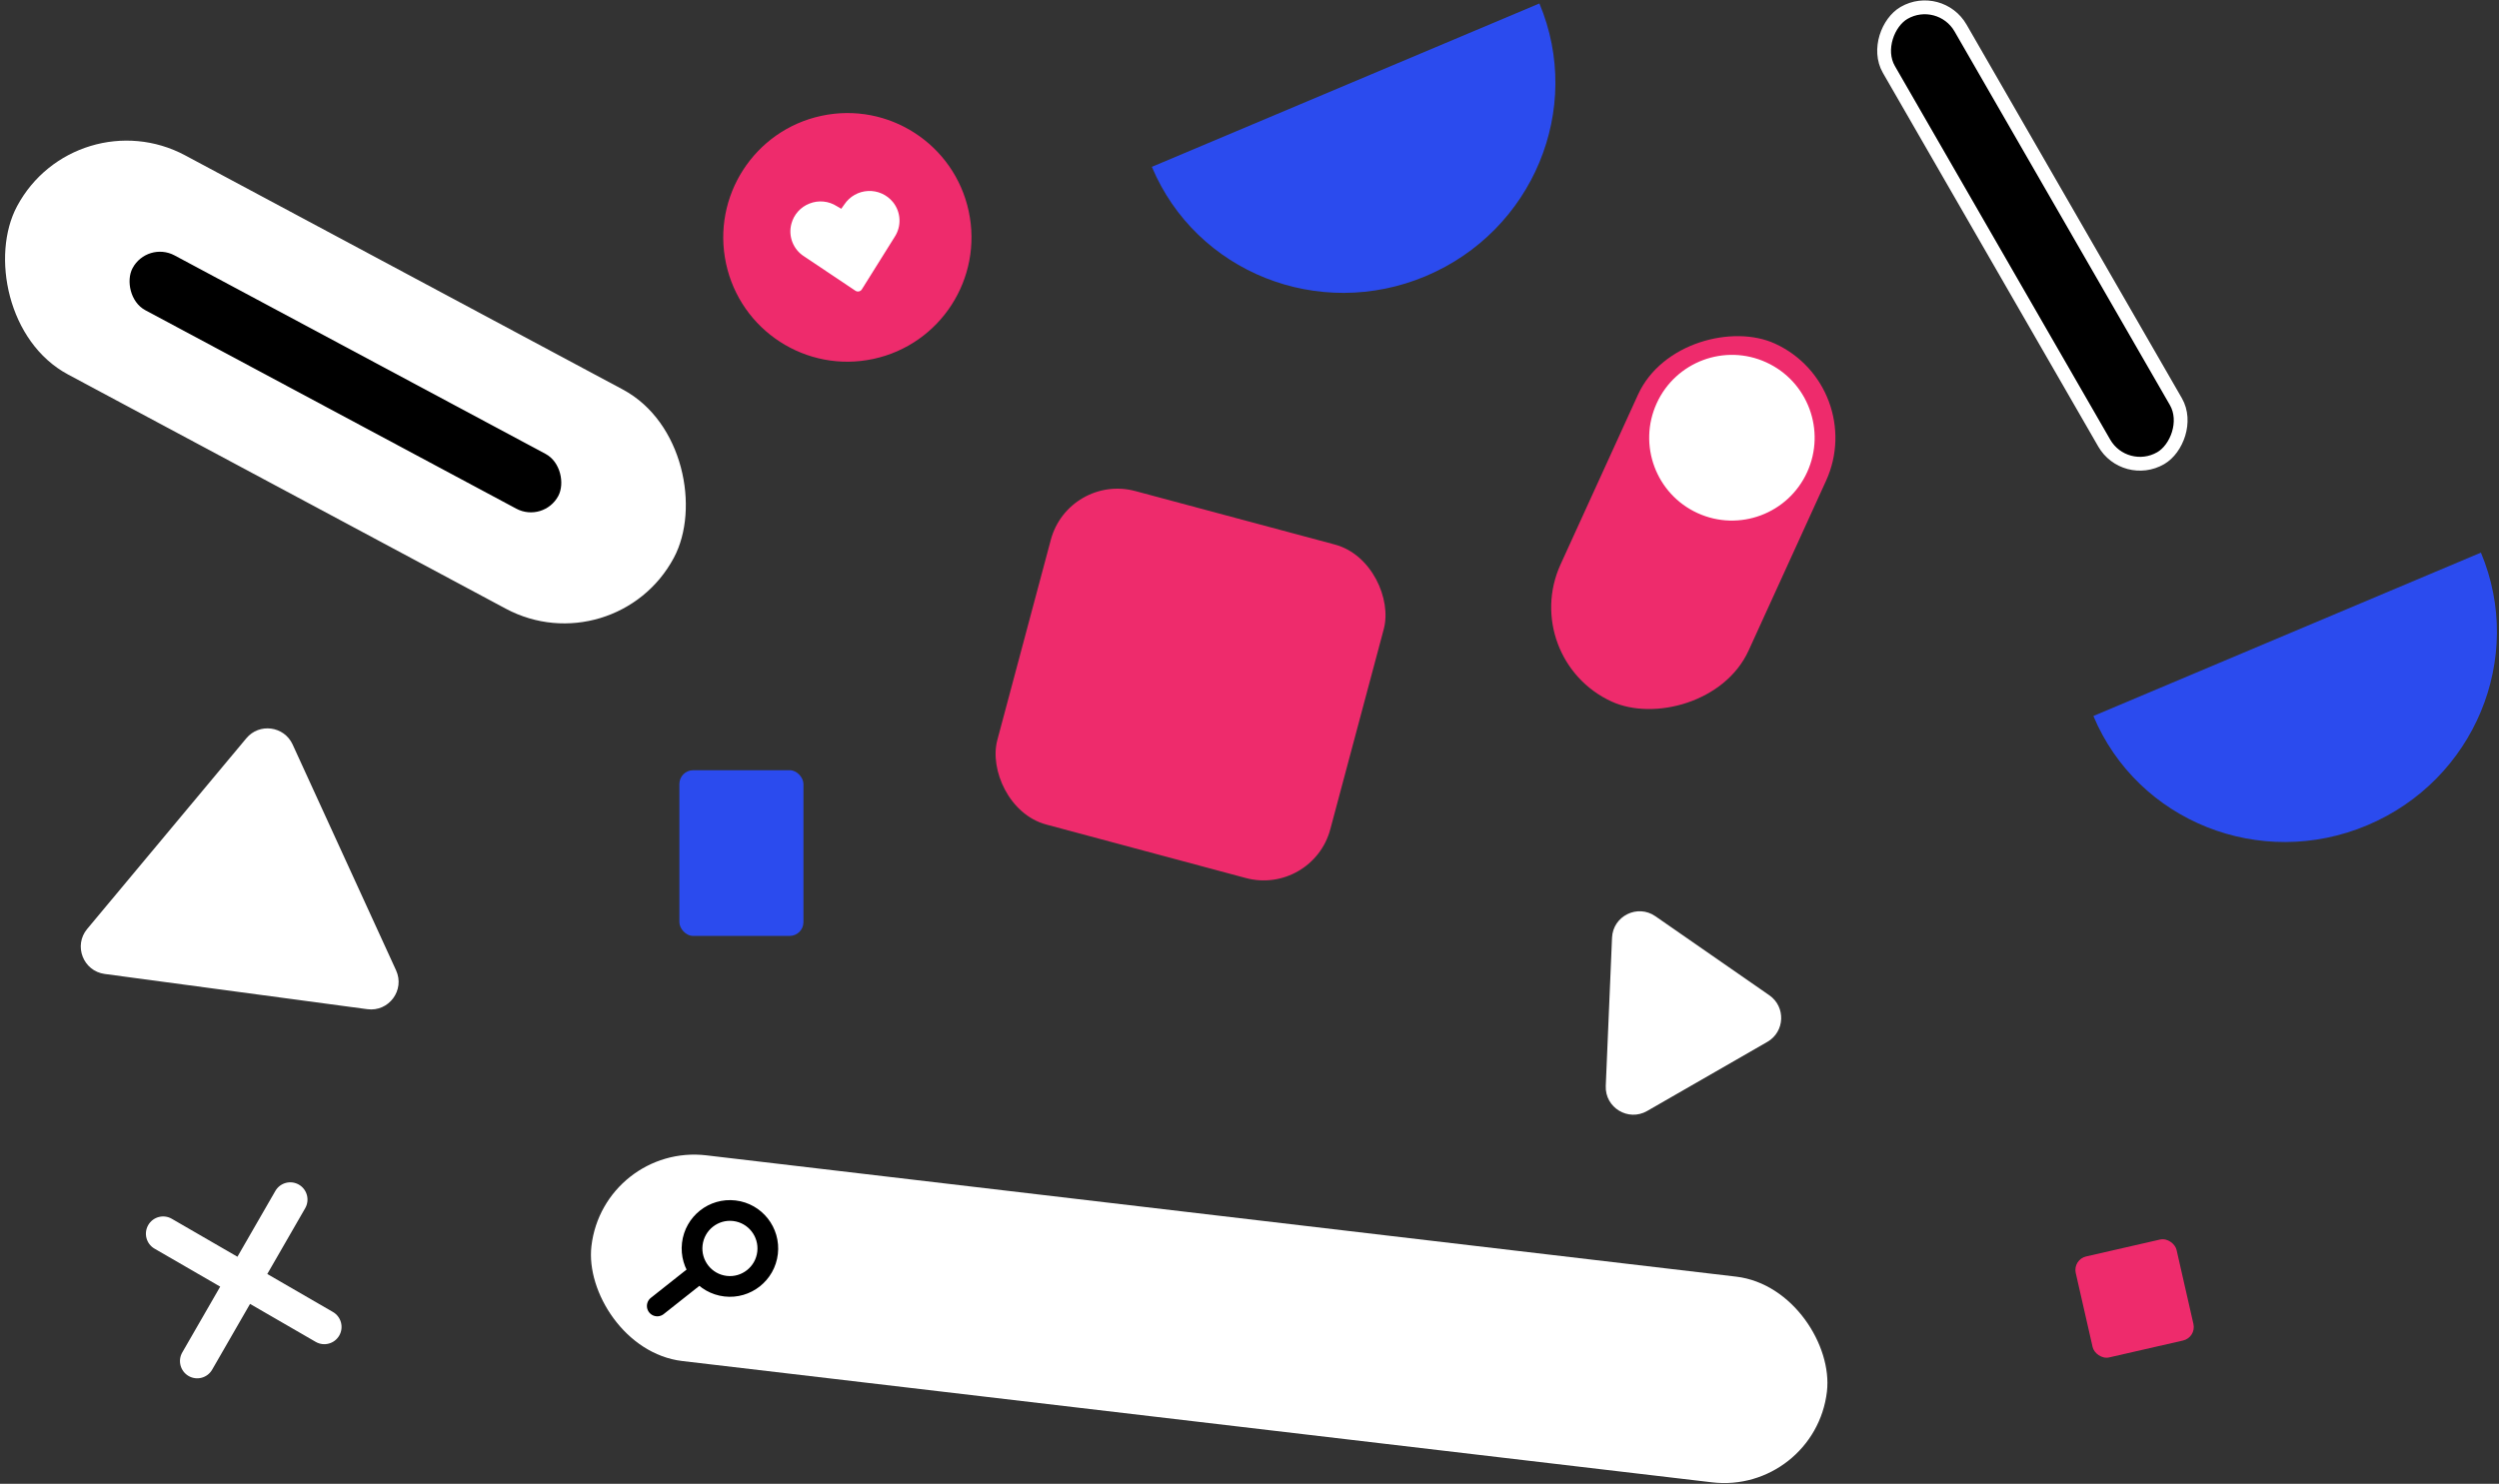<svg width="724" height="430" viewBox="0 0 724 430" fill="none" xmlns="http://www.w3.org/2000/svg">
<rect x="0" y="0" width="724" height="430" fill="#333333" stroke="none"/>
<g clip-path="url(#clip0_2127_91706)">
<rect width="99.863" height="100.039" rx="20" transform="matrix(0.966 0.259 -0.258 0.966 309.596 137.125)" fill="#EE2B6C"/>
<path d="M445.991 1.005C458.824 31.564 444.093 66.936 413.088 80.01C382.083 93.084 346.545 78.909 333.711 48.35L445.991 1.005Z" fill="#2B4BEE"/>
<rect width="360.466" height="60.03" rx="30.015" transform="matrix(0.993 0.117 -0.116 0.993 174.83 331.297)" fill="white"/>
<path d="M222.377 363.077C221.669 369.12 216.209 373.435 210.193 372.728C204.176 372.02 199.861 366.557 200.568 360.514C201.276 354.47 206.735 350.156 212.752 350.863C218.769 351.57 223.084 357.034 222.377 363.077Z" stroke="black" stroke-width="6"/>
<path d="M202.609 368.813L190.421 378.461" stroke="black" stroke-width="6" stroke-linecap="round"/>
<ellipse rx="35.949" ry="36.016" transform="matrix(0.978 -0.21 0.209 0.978 245.497 68.791)" fill="#EE2B6C"/>
<g clip-path="url(#clip1_2127_91706)">
<path d="M258.695 58.559C257.828 57.496 256.724 56.651 255.471 56.093C254.219 55.536 252.854 55.28 251.485 55.347C250.116 55.414 248.782 55.801 247.589 56.479C246.397 57.156 245.38 58.104 244.62 59.247L243.726 60.504L242.44 59.753C241.277 59.004 239.954 58.544 238.578 58.41C237.203 58.277 235.815 58.474 234.531 58.986C233.251 59.478 232.106 60.268 231.192 61.292C230.278 62.315 229.62 63.543 229.275 64.872C228.807 66.626 228.91 68.483 229.568 70.174C230.226 71.865 231.404 73.302 232.932 74.277L247.826 84.254C247.975 84.353 248.141 84.421 248.316 84.454C248.491 84.488 248.67 84.486 248.844 84.449C249.018 84.411 249.183 84.339 249.329 84.237C249.475 84.135 249.599 84.004 249.693 83.853L259.191 68.666C260.191 67.147 260.683 65.349 260.594 63.531C260.505 61.714 259.84 59.972 258.695 58.559Z" fill="white"/>
</g>
<path d="M718.763 160.146C731.596 190.705 716.865 226.076 685.86 239.15C654.855 252.224 619.317 238.05 606.483 207.491L718.763 160.146Z" fill="#2B4BEE"/>
<path d="M512.6 288.425C517.425 291.773 517.12 299.006 512.029 301.933L477.197 321.962C471.733 325.104 464.949 320.985 465.216 314.687L467.031 271.749C467.298 265.451 474.404 261.922 479.584 265.516L512.6 288.425Z" fill="white"/>
<path d="M71.364 213.952C75.133 209.435 82.328 210.4 84.779 215.752L114.749 281.2C117.372 286.927 112.658 293.295 106.417 292.458L30.347 282.251C24.106 281.413 21.231 274.026 25.265 269.193L71.364 213.952Z" fill="white"/>
<rect x="-0.733" y="2.734" width="149.002" height="23.972" rx="11.986" transform="matrix(0.499 0.866 -0.866 0.501 564.752 -3)" fill="black" stroke="white" stroke-width="4"/>
<path fill-rule="evenodd" clip-rule="evenodd" d="M86.591 343.302C84.203 341.921 81.151 342.739 79.774 345.129L68.788 364.197L49.767 353.193C47.377 351.81 44.322 352.629 42.943 355.021C41.564 357.414 42.385 360.475 44.775 361.858L63.795 372.861L52.809 391.928C51.432 394.318 52.252 397.375 54.639 398.757C57.027 400.138 60.079 399.321 61.457 396.93L72.442 377.864L91.461 388.867C93.851 390.249 96.906 389.431 98.285 387.038C99.664 384.645 98.844 381.585 96.453 380.202L77.435 369.199L88.421 350.132C89.798 347.741 88.979 344.684 86.591 343.302Z" fill="white"/>
<rect width="215.762" height="72.009" rx="36.004" transform="matrix(0.882 0.472 -0.471 0.882 21.889 28.029)" fill="white"/>
<rect width="139.846" height="18.002" rx="9.001" transform="matrix(0.882 0.472 -0.471 0.882 42.644 69.772)" fill="black"/>
<rect width="29.958" height="30.013" rx="4" transform="matrix(0.975 -0.223 0.222 0.975 600.488 365.002)" fill="#EE2B6C"/>
<rect x="196.825" y="223.201" width="35.946" height="48.025" rx="4" fill="#2B4BEE"/>
<rect width="113.993" height="59.945" rx="29.972" transform="matrix(-0.415 0.91 -0.909 -0.416 541.477 112.046)" fill="#EE2B6C"/>
<ellipse rx="23.998" ry="23.978" transform="matrix(-0.415 0.91 -0.909 -0.416 501.765 126.851)" fill="white"/>
</g>
<defs>
<clipPath id="clip0_2127_91706">
<rect width="724" height="430" fill="white"/>
</clipPath>
<clipPath id="clip1_2127_91706">
<rect width="31.955" height="32.014" fill="white" transform="matrix(0.978 -0.21 0.209 0.978 226.949 58.447)"/>
</clipPath>
</defs>
</svg>

